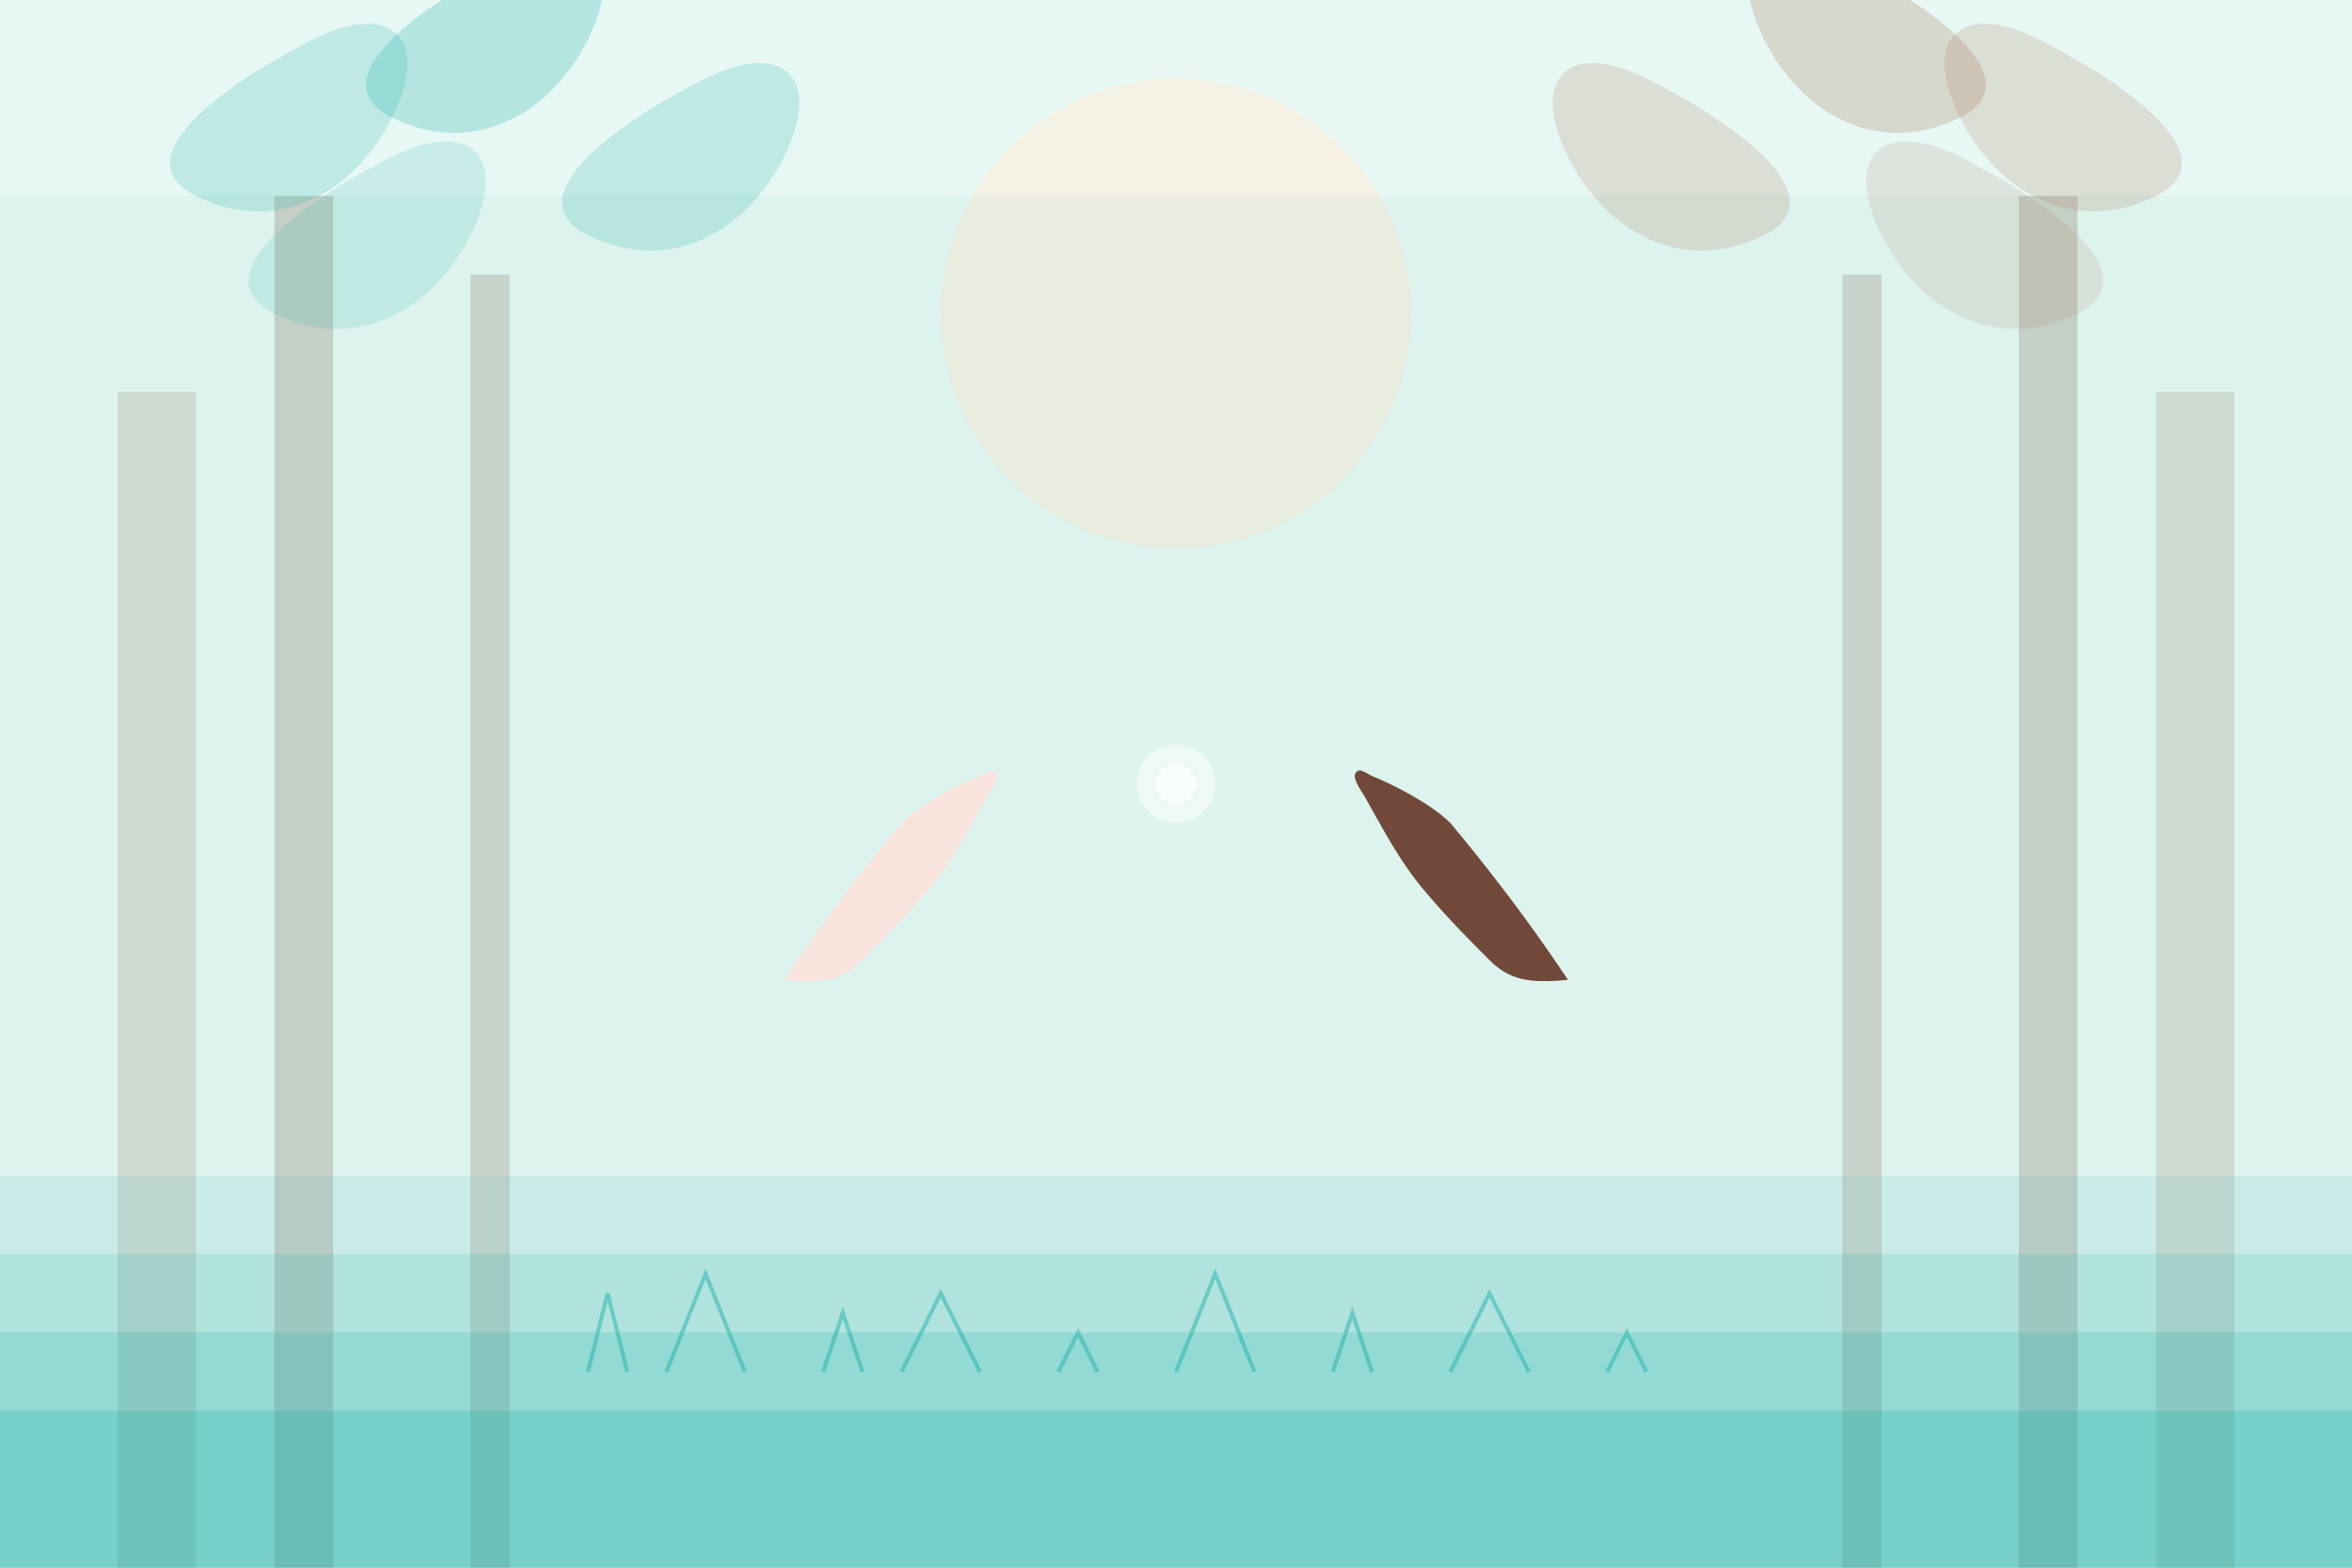 <?xml version="1.0" encoding="UTF-8" standalone="no"?>
<svg width="600" height="400" viewBox="0 0 600 400" fill="none" xmlns="http://www.w3.org/2000/svg">
  <defs>
    <!-- Website color scheme -->
    <linearGradient id="skyGradient" x1="300" y1="0" x2="300" y2="200" gradientUnits="userSpaceOnUse">
      <stop offset="0%" stop-color="#ECFEFF" /> <!-- Very light teal -->
      <stop offset="100%" stop-color="#FFF7ED" /> <!-- Warm light background -->
    </linearGradient>
    
    <!-- Primary teal/mint from the website -->
    <linearGradient id="primaryTealGradient" x1="0" y1="0" x2="0" y2="400" gradientUnits="userSpaceOnUse">
      <stop offset="0%" stop-color="#8ED1BD" /> <!-- Light teal -->
      <stop offset="100%" stop-color="#20B2AA" /> <!-- Primary teal -->
    </linearGradient>
  </defs>

  <!-- Soft sky background color -->
  <rect width="600" height="400" fill="#e6f7f4" />
  
  <!-- Soft sun in sky - matching site's warm accents -->
  <circle cx="300" cy="80" r="60" fill="#FFEDD5" opacity="0.5" />
  
  <!-- Forest background -->
  <rect x="0" y="50" width="600" height="350" fill="#8ED1BD" opacity="0.1" />
  
  <!-- Recreating the original image with website's color scheme -->
  
  <!-- Left tree trunks -->
  <rect x="70" y="50" width="15" height="350" fill="#8A7967" opacity="0.3" />
  <rect x="120" y="70" width="10" height="330" fill="#8A7967" opacity="0.25" />
  <rect x="30" y="100" width="20" height="300" fill="#8A7967" opacity="0.2" />
  
  <!-- Right tree trunks -->
  <rect x="515" y="50" width="15" height="350" fill="#8A7967" opacity="0.3" />
  <rect x="470" y="70" width="10" height="330" fill="#8A7967" opacity="0.25" />
  <rect x="550" y="100" width="20" height="300" fill="#8A7967" opacity="0.2" />
  
  <!-- Green leaves left side (teal-ish to match website) -->
  <path d="M50 50 C70 60 90 50 100 30 C110 10 100 0 80 10 C60 20 30 40 50 50Z" fill="#20B2AA" opacity="0.2" />
  <path d="M100 30 C120 40 140 30 150 10 C160 -10 150 -20 130 -10 C110 0 80 20 100 30Z" fill="#20B2AA" opacity="0.25" />
  <path d="M150 60 C170 70 190 60 200 40 C210 20 200 10 180 20 C160 30 130 50 150 60Z" fill="#20B2AA" opacity="0.2" />
  <path d="M70 80 C90 90 110 80 120 60 C130 40 120 30 100 40 C80 50 50 70 70 80Z" fill="#20B2AA" opacity="0.15" />
  
  <!-- Brown leaves right side -->
  <path d="M550 50 C530 60 510 50 500 30 C490 10 500 0 520 10 C540 20 570 40 550 50Z" fill="#AA7A5A" opacity="0.2" />
  <path d="M500 30 C480 40 460 30 450 10 C440 -10 450 -20 470 -10 C490 0 520 20 500 30Z" fill="#AA7A5A" opacity="0.25" />
  <path d="M450 60 C430 70 410 60 400 40 C390 20 400 10 420 20 C440 30 470 50 450 60Z" fill="#AA7A5A" opacity="0.2" />
  <path d="M530 80 C510 90 490 80 480 60 C470 40 480 30 500 40 C520 50 550 70 530 80Z" fill="#AA7A5A" opacity="0.15" />
  
  <!-- Ground/grass -->
  <rect x="0" y="300" width="600" height="100" fill="#20B2AA" opacity="0.1" />
  <rect x="0" y="320" width="600" height="80" fill="#20B2AA" opacity="0.15" />
  <rect x="0" y="340" width="600" height="60" fill="#20B2AA" opacity="0.2" />
  <rect x="0" y="360" width="600" height="40" fill="#20B2AA" opacity="0.25" />
  
  <!-- Grass blades - carefully matching the original but with website teal -->
  <path d="M150 350 L155 330 L160 350" stroke="#20B2AA" stroke-width="1" opacity="0.5" />
  <path d="M170 350 L180 325 L190 350" stroke="#20B2AA" stroke-width="1" opacity="0.5" />
  <path d="M210 350 L215 335 L220 350" stroke="#20B2AA" stroke-width="1" opacity="0.5" />
  <path d="M230 350 L240 330 L250 350" stroke="#20B2AA" stroke-width="1" opacity="0.5" />
  <path d="M270 350 L275 340 L280 350" stroke="#20B2AA" stroke-width="1" opacity="0.5" />
  <path d="M300 350 L310 325 L320 350" stroke="#20B2AA" stroke-width="1" opacity="0.5" />
  <path d="M340 350 L345 335 L350 350" stroke="#20B2AA" stroke-width="1" opacity="0.5" />
  <path d="M370 350 L380 330 L390 350" stroke="#20B2AA" stroke-width="1" opacity="0.5" />
  <path d="M410 350 L415 340 L420 350" stroke="#20B2AA" stroke-width="1" opacity="0.5" />
  
  <!-- Light hand (left) - Using original hand shape but making it slightly more visible -->
  <path d="M200 250 
           C210 235 220 222 230 210 
           C235 205 245 200 250 198 
           C252 197 253 196 254 197 
           C255 198 254 200 252 203 
           C248 210 243 220 236 228 
           C230 235 225 240 220 245 
           C215 250 210 251 200 250 Z" 
        fill="#F8E3DD" />
  
  <!-- Dark hand (right) - Using original hand shape but making it slightly more visible -->
  <path d="M400 250 
           C390 235 380 222 370 210 
           C365 205 355 200 350 198 
           C348 197 347 196 346 197 
           C345 198 346 200 348 203 
           C352 210 357 220 364 228 
           C370 235 375 240 380 245 
           C385 250 390 251 400 250 Z" 
        fill="#70493A" />
  
  <!-- Connection point - subtle white highlight -->
  <circle cx="300" cy="200" r="10" fill="white" opacity="0.5" />
  <circle cx="300" cy="200" r="5" fill="white" opacity="0.7" />
</svg>